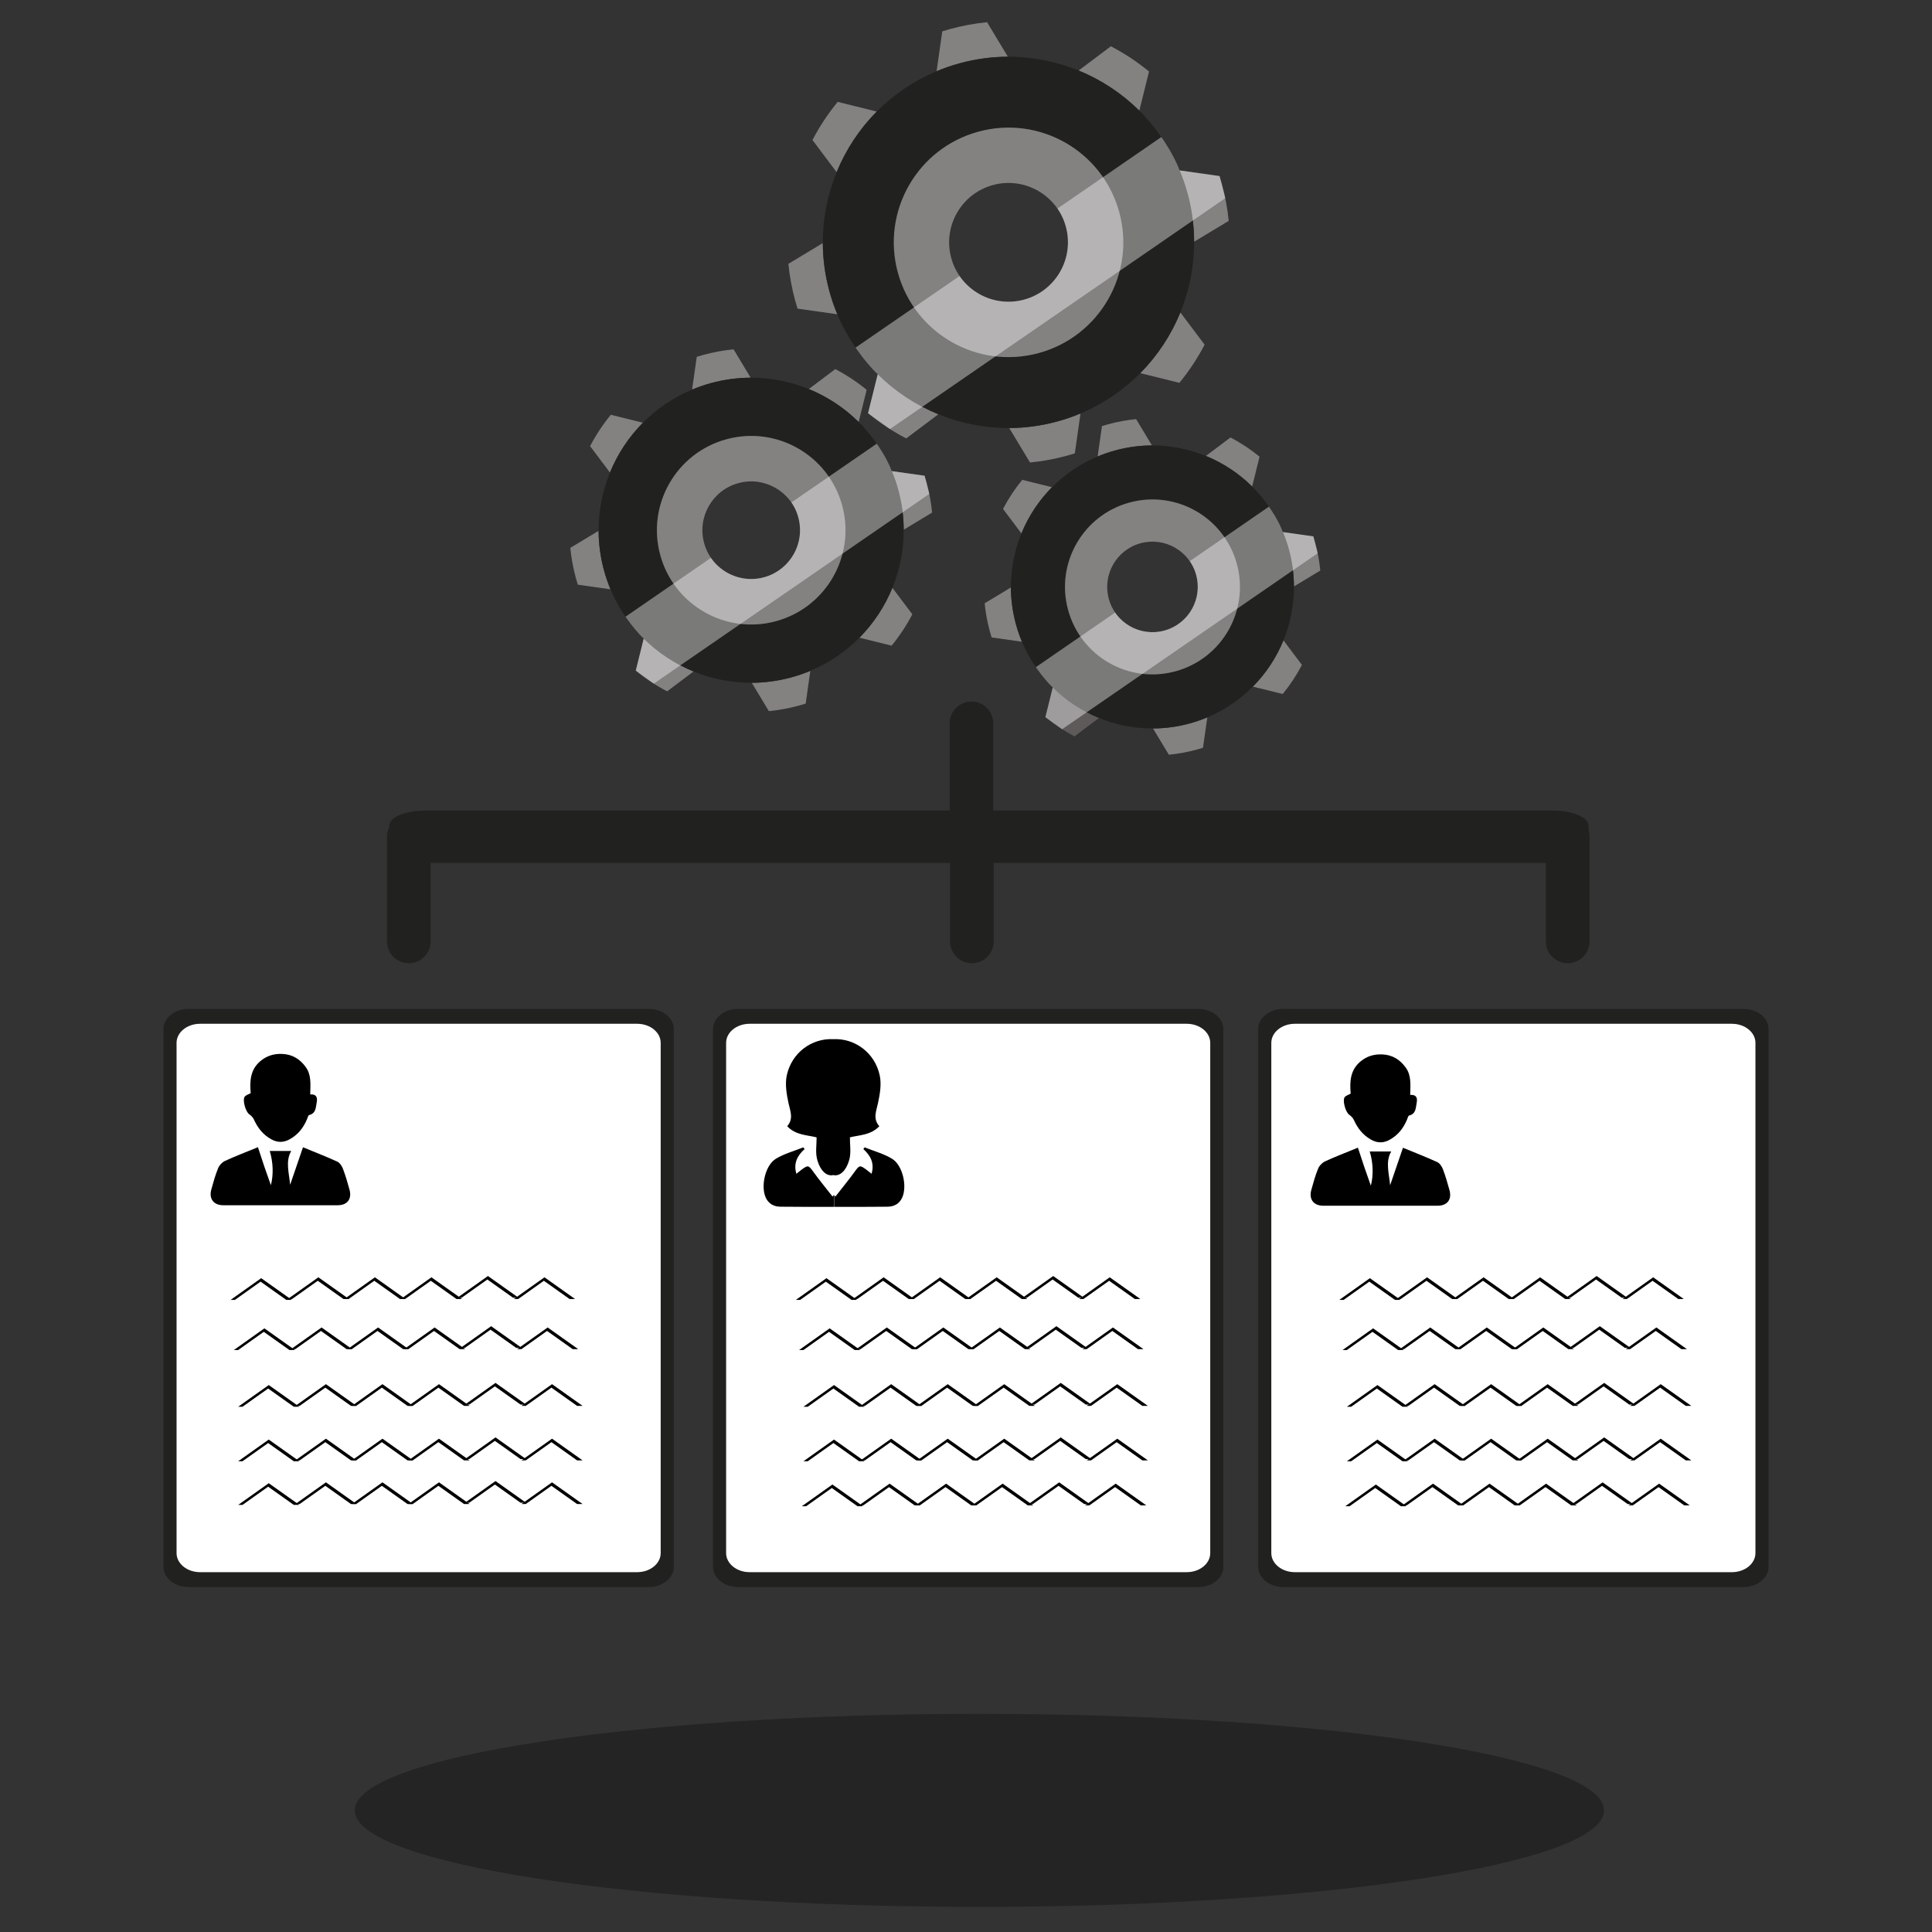 <?xml version="1.0" encoding="utf-8"?>
<!-- Generator: Adobe Illustrator 16.0.0, SVG Export Plug-In . SVG Version: 6.00 Build 0)  -->
<!DOCTYPE svg PUBLIC "-//W3C//DTD SVG 1.1//EN" "http://www.w3.org/Graphics/SVG/1.1/DTD/svg11.dtd">
<svg version="1.1" xmlns="http://www.w3.org/2000/svg" xmlns:xlink="http://www.w3.org/1999/xlink" x="0px" y="0px" width="1000px"
	 height="1000px" viewBox="0 0 1000 1000" enable-background="new 0 0 1000 1000" xml:space="preserve">
<rect x="0" y="0" width="1000" height="1000" fill="#333333" stroke="none"/>
<g id="Layer_1">
	<path opacity="0.3" fill="#010101" enable-background="new    " d="M506.923,887.086c178.551,0,323.328,22.359,323.328,49.955
		s-144.777,49.955-323.328,49.955c-178.55,0-323.31-22.359-323.31-49.955S328.373,887.086,506.923,887.086z"/>
	<g id="Layer_1_1_" display="none">
		<g display="inline">
			<g>
				<path opacity="0.2" fill="#010101" enable-background="new    " d="M883.458,650.888H122.486c0,0-103.073-15.01-108.374-120.368
					c0,0-36.849-156.295,149.288-184.388c0,0-73.77-219.514,166.818-309.066c0,0,201.926-59.704,300.292,151.029
					c0,0,87.796-64.99,187.869-1.749c0,0,87.813,59.68,59.729,173.843c0,0,112.384,15.799,115.896,151.029
					C994.02,511.201,1004.671,604.444,883.458,650.888z"/>
				<path fill="#FFFFFF" d="M878.026,634.626H117.071c0,0-103.09-15.025-108.35-120.368c0,0-36.864-156.289,149.264-184.371
					c0,0-73.746-219.506,166.819-309.075c0,0,201.942-59.695,300.291,151.029c0,0,87.78-64.973,187.901-1.748
					c0,0,87.765,59.696,59.697,173.86c0,0,112.383,15.806,115.895,151.004C988.588,494.924,999.239,588.199,878.026,634.626z"/>
				<path opacity="0.2" fill="#010101" enable-background="new    " d="M159.05,623.438h675.103c0,0,91.455-13.334,96.139-106.789
					c0,0,32.717-138.662-132.434-163.573c0,0,65.437-194.74-148.013-274.217c0,0-179.161-52.972-266.411,133.995
					c0,0-77.885-57.648-166.688-1.562c0,0-77.908,52.964-52.964,154.241c0,0-99.715,14.042-102.829,133.961
					C60.969,499.494,51.513,582.232,159.05,623.438z"/>
				<path fill="#FFFFFF" d="M163.88,609.047H839c0,0,91.421-13.058,96.104-104.479c0,0,32.701-135.636-132.434-160.012
					c0,0,65.436-190.495-147.995-268.226c0,0-179.145-51.809-266.412,131.06c0,0-77.917-56.396-166.721-1.512
					c0,0-77.893,51.809-52.98,150.882c0,0-99.715,13.708-102.813,131.061C65.783,487.801,56.31,568.751,163.88,609.047z"/>
				<path fill="#E4E6ED" d="M337.293,675.508c25,0,45.271,20.262,45.271,45.272c0,25.01-20.271,45.271-45.271,45.271
					c-25.002,0-45.281-20.261-45.281-45.271C292.012,695.77,312.291,675.508,337.293,675.508z"/>
				<path fill="#C2C4CE" d="M356.708,683.247c9.726,7.563,16.035,19.4,16.035,32.687c0,22.831-18.53,41.369-41.361,41.369
					c-7.408,0-14.351-1.951-20.384-5.382c6.992,5.431,15.773,8.666,25.328,8.666c22.847,0,41.345-18.521,41.345-41.337
					C377.686,703.818,369.246,690.338,356.708,683.247z"/>
				<path fill="#E4E6ED" d="M501.932,716.665c25.012,0,45.272,20.278,45.272,45.288c0,24.994-20.262,45.271-45.272,45.271
					c-25.01,0-45.279-20.276-45.279-45.271C456.651,736.943,476.921,716.665,501.932,716.665z"/>
				<path fill="#C2C4CE" d="M521.348,724.39c9.741,7.609,16.019,19.448,16.019,32.719c0,22.831-18.538,41.353-41.369,41.353
					c-7.407,0-14.334-1.936-20.359-5.35c6.992,5.415,15.767,8.65,25.32,8.65c22.863,0,41.351-18.538,41.351-41.337
					C542.308,744.943,533.854,731.48,521.348,724.39z"/>
				<path fill="#E4E6ED" d="M666.514,689.248c24.994,0,45.272,20.278,45.272,45.271c0,24.994-20.278,45.272-45.272,45.272
					c-24.992,0-45.288-20.278-45.288-45.272C621.226,709.526,641.521,689.248,666.514,689.248z"/>
				<path fill="#C2C4CE" d="M685.962,696.956c9.74,7.578,16.019,19.416,16.019,32.687c0,22.848-18.507,41.354-41.368,41.354
					c-7.399,0-14.344-1.936-20.359-5.334c6.976,5.398,15.789,8.651,25.303,8.651c22.896,0,41.386-18.508,41.386-41.337
					C706.924,717.527,698.469,704.046,685.962,696.956z"/>
			</g>
			<path opacity="0.3" fill="#010101" enable-background="new    " d="M506.923,887.086c178.551,0,323.328,22.359,323.328,49.955
				s-144.777,49.955-323.328,49.955c-178.55,0-323.31-22.359-323.31-49.955S328.373,887.086,506.923,887.086z"/>
		</g>
	</g>
</g>
<g id="Layer_4">
	<path fill="#848181" d="M618.078,125.114l17.896-10.785c-0.626-6.339-1.783-12.711-3.517-19.062
		c-0.381-1.393-0.796-2.767-1.222-4.132l-20.681-2.935c1.604,3.833,2.982,7.812,4.108,11.929
		C616.942,108.474,618.043,116.86,618.078,125.114z"/>
	<path fill="#848181" d="M453.805,57.738l-20.218-5.01c-5.025,6.121-9.394,12.746-13.052,19.748l12.509,16.644
		C437.827,77.438,444.873,66.749,453.805,57.738z"/>
	<path fill="#848181" d="M521.675,29.361l-10.77-17.87c-6.339,0.625-12.711,1.783-19.063,3.518c-1.392,0.38-2.764,0.793-4.129,1.221
		l-2.928,20.632c3.818-1.597,7.777-2.967,11.874-4.086C505.013,30.493,513.408,29.393,521.675,29.361z"/>
	<path fill="#848181" d="M589.709,57.287l5.026-20.276c-6.121-5.025-12.748-9.395-19.749-13.051l-16.692,12.545
		C569.992,41.289,580.691,48.343,589.709,57.287z"/>
	<path fill="#848181" d="M467.756,274.17l14.705-8.862c-0.515-5.208-1.466-10.444-2.89-15.662c-0.313-1.144-0.653-2.274-1.003-3.396
		l-16.994-2.412c1.317,3.149,2.451,6.419,3.376,9.802C466.823,260.497,467.728,267.388,467.756,274.17z"/>
	<path fill="#848181" d="M309.836,274.748l-14.645,8.827c0.514,5.209,1.465,10.444,2.891,15.663
		c0.311,1.143,0.652,2.273,1.001,3.395l16.922,2.4c-1.315-3.141-2.444-6.4-3.364-9.772
		C310.77,288.411,309.867,281.526,309.836,274.748z"/>
	<path fill="#848181" d="M332.773,218.808l-16.613-4.116c-4.13,5.03-7.719,10.473-10.726,16.227l10.279,13.676
		C319.644,234.995,325.434,226.212,332.773,218.808z"/>
	<path fill="#848181" d="M417.017,364.183l2.407-16.963c-3.155,1.322-6.429,2.459-9.818,3.385
		c-6.841,1.868-13.716,2.773-20.486,2.804l8.84,14.667c5.208-0.514,10.443-1.465,15.662-2.891
		C414.766,364.874,415.896,364.533,417.017,364.183z"/>
	<path fill="#848181" d="M388.542,195.491l-8.849-14.684c-5.209,0.514-10.444,1.465-15.665,2.891
		c-1.143,0.312-2.271,0.651-3.393,1.003l-2.406,16.953c3.137-1.313,6.391-2.438,9.756-3.358
		C374.851,196.42,381.75,195.516,388.542,195.491z"/>
	<path fill="#848181" d="M333.19,330.508l-4.116,16.601c5.033,4.128,10.475,7.719,16.23,10.724l13.681-10.283
		C349.385,343.627,340.597,337.843,333.19,330.508z"/>
	<path fill="#848181" d="M444.843,330.066l16.65,4.126c4.129-5.03,7.719-10.475,10.724-16.229l-10.313-13.721
		C457.978,313.854,452.188,322.65,444.843,330.066z"/>
	<path fill="#848181" d="M444.446,218.437l4.13-16.661c-5.03-4.129-10.475-7.72-16.228-10.725l-13.716,10.309
		C428.244,205.292,437.036,211.088,444.446,218.437z"/>
	<path fill="#212120" d="M419.423,347.22c9.735-4.083,18.305-9.969,25.419-17.154c7.345-7.416,13.135-16.212,17.061-25.824
		c3.844-9.417,5.896-19.615,5.853-30.072c-0.029-6.783-0.933-13.673-2.806-20.53c-0.925-3.382-2.059-6.652-3.376-9.802
		c-4.077-9.723-9.955-18.29-17.128-25.402c-7.41-7.349-16.202-13.145-25.814-17.077c-9.42-3.853-19.625-5.91-30.09-5.87
		c-6.792,0.025-13.691,0.93-20.557,2.806c-3.365,0.92-6.619,2.045-9.756,3.358c-9.746,4.077-18.329,9.965-25.457,17.153
		c-7.339,7.404-13.129,16.188-17.06,25.787c-3.864,9.439-5.923,19.667-5.877,30.154c0.031,6.778,0.934,13.663,2.806,20.513
		c0.92,3.372,2.049,6.631,3.364,9.772c4.085,9.756,9.983,18.347,17.185,25.475c7.407,7.335,16.194,13.119,25.794,17.042
		c9.434,3.856,19.655,5.91,30.135,5.86c6.77-0.031,13.645-0.936,20.486-2.804C412.994,349.68,416.269,348.542,419.423,347.22z
		 M341.756,287.304c-7.103-25.996,8.213-52.829,34.208-59.932c25.996-7.104,52.829,8.212,59.933,34.207
		c7.104,25.996-8.212,52.83-34.208,59.931C375.693,328.615,348.858,313.3,341.756,287.304z"/>
	<path fill="#848181" d="M435.896,261.58c-7.104-25.995-33.937-41.312-59.933-34.207c-25.995,7.103-41.311,33.936-34.208,59.932
		c7.102,25.996,33.937,41.311,59.932,34.206C427.684,314.409,443,287.575,435.896,261.58z M364.456,281.101
		c-3.678-13.458,4.252-27.351,17.711-31.028c13.46-3.678,27.352,4.251,31.03,17.709c3.678,13.459-4.252,27.351-17.712,31.03
		C382.027,302.49,368.133,294.56,364.456,281.101z"/>
	<path opacity="0.4" fill="#FFFFFF" d="M478.568,246.25l-8.683-1.232l-8.311-1.18c-2.516-6.878-7.762-14.197-7.762-14.197
		l-44.152,30.408c2.796,4.071,4.436,8.999,4.436,14.31c0,13.978-11.33,25.307-25.308,25.307c-8.627,0-16.242-4.319-20.811-10.91
		l-44.227,30.46c0,0,1.26,1.814,2.965,4.042c0.08,0.105,3.564,4.623,6.474,7.249l-4.116,16.601l9.327,6.735l142.601-98.189
		L478.568,246.25z"/>
	<path fill="#848181" d="M669.741,303.539l13.642-8.223c-0.478-4.831-1.36-9.688-2.683-14.529c-0.289-1.061-0.605-2.109-0.932-3.149
		l-15.763-2.237c1.223,2.922,2.274,5.955,3.132,9.092C668.875,290.854,669.714,297.246,669.741,303.539z"/>
	<path fill="#848181" d="M523.241,304.074l-13.585,8.188c0.477,4.833,1.359,9.689,2.683,14.53c0.288,1.06,0.604,2.109,0.931,3.149
		l15.697,2.227c-1.22-2.914-2.266-5.937-3.12-9.065C524.109,316.749,523.272,310.361,523.241,304.074z"/>
	<path fill="#848181" d="M544.521,252.18l-15.411-3.818c-3.83,4.666-7.16,9.715-9.948,15.053l9.535,12.688
		C532.341,267.196,537.712,259.049,544.521,252.18z"/>
	<path fill="#848181" d="M622.671,387.041l2.232-15.736c-2.926,1.227-5.963,2.282-9.107,3.14
		c-6.346,1.733-12.724,2.572-19.003,2.602l8.201,13.605c4.829-0.477,9.686-1.359,14.528-2.681
		C620.585,387.68,621.63,387.366,622.671,387.041z"/>
	<path fill="#848181" d="M596.257,230.549l-8.21-13.621c-4.833,0.478-9.689,1.359-14.53,2.681c-1.061,0.29-2.106,0.605-3.148,0.932
		l-2.232,15.727c2.911-1.217,5.928-2.262,9.05-3.115C583.555,231.412,589.954,230.573,596.257,230.549z"/>
	<path fill="#5E5A5A" d="M544.908,355.801l-3.819,15.4c4.67,3.83,9.718,7.161,15.057,9.949l12.69-9.54
		C559.932,367.971,551.779,362.604,544.908,355.801z"/>
	<path fill="#848181" d="M648.483,355.391l15.446,3.828c3.83-4.667,7.162-9.716,9.949-15.055l-9.567-12.729
		C660.669,340.352,655.299,348.511,648.483,355.391z"/>
	<path fill="#848181" d="M648.116,251.835l3.83-15.456c-4.666-3.831-9.716-7.161-15.052-9.949l-12.727,9.563
		C633.086,239.642,641.242,245.019,648.116,251.835z"/>
	<path fill="#212120" d="M624.903,371.304c9.03-3.788,16.979-9.248,23.58-15.914c6.815-6.879,12.186-15.039,15.828-23.956
		c3.567-8.736,5.469-18.196,5.43-27.896c-0.027-6.293-0.866-12.686-2.604-19.046c-0.857-3.137-1.909-6.17-3.132-9.092
		c-3.782-9.02-9.234-16.967-15.89-23.565c-6.874-6.816-15.03-12.194-23.948-15.841c-8.737-3.574-18.205-5.482-27.911-5.445
		c-6.303,0.024-12.702,0.863-19.071,2.604c-3.122,0.853-6.139,1.897-9.05,3.115c-9.04,3.782-17.004,9.244-23.615,15.913
		c-6.809,6.869-12.18,15.017-15.824,23.922c-3.586,8.755-5.497,18.244-5.455,27.972c0.031,6.288,0.868,12.675,2.605,19.029
		c0.854,3.128,1.9,6.151,3.12,9.065c3.79,9.05,9.26,17.019,15.941,23.633c6.871,6.804,15.023,12.17,23.928,15.809
		c8.752,3.578,18.234,5.484,27.957,5.437c6.279-0.03,12.657-0.869,19.003-2.602C618.94,373.586,621.978,372.531,624.903,371.304z
		 M552.855,315.722c-6.591-24.116,7.618-49.008,31.731-55.597c24.116-6.59,49.007,7.618,55.6,31.733
		c6.59,24.115-7.62,49.007-31.735,55.596C584.336,354.044,559.442,339.838,552.855,315.722z"/>
	<path fill="#848181" d="M640.187,291.858c-6.593-24.115-31.483-38.323-55.6-31.733c-24.113,6.589-38.322,31.481-31.731,55.597
		c6.587,24.116,31.48,38.322,55.596,31.731C632.566,340.865,646.776,315.973,640.187,291.858z M573.912,309.968
		c-3.411-12.486,3.945-25.373,16.43-28.784c12.486-3.412,25.372,3.943,28.785,16.429c3.412,12.485-3.944,25.373-16.431,28.785
		C590.213,329.81,577.323,322.453,573.912,309.968z"/>
	<path opacity="0.4" fill="#FFFFFF" d="M679.769,277.638l-8.054-1.143l-7.709-1.095c-2.335-6.381-7.201-13.17-7.201-13.17
		l-40.958,28.208c2.595,3.777,4.116,8.349,4.116,13.275c0,12.967-10.511,23.477-23.478,23.477c-8.003,0-15.067-4.007-19.306-10.121
		l-41.028,28.257c0,0,1.169,1.683,2.752,3.75c0.074,0.098,3.304,4.288,6.005,6.725l-3.819,15.4l8.651,6.248l132.289-91.087
		L679.769,277.638z"/>
	<path fill="#848181" d="M425.891,125.816l-17.823,10.744c0.626,6.339,1.784,12.71,3.519,19.061
		c0.379,1.391,0.793,2.766,1.219,4.131l20.594,2.921c-1.6-3.822-2.974-7.789-4.095-11.893
		C427.027,142.444,425.928,134.066,425.891,125.816z"/>
	<path fill="#848181" d="M556.328,234.658l2.929-20.643c-3.839,1.609-7.823,2.994-11.947,4.12
		c-8.326,2.274-16.692,3.375-24.932,3.413l10.759,17.85c6.338-0.625,12.709-1.783,19.061-3.518
		C553.59,235.498,554.964,235.085,556.328,234.658z"/>
	<path fill="#848181" d="M454.313,193.676l-5.009,20.203c6.125,5.024,12.747,9.394,19.751,13.05l16.649-12.514
		C474.021,209.642,463.326,202.602,454.313,193.676z"/>
	<path fill="#848181" d="M590.193,193.139l20.262,5.021c5.024-6.122,9.394-12.747,13.051-19.75l-12.551-16.699
		C606.177,173.41,599.132,184.114,590.193,193.139z"/>
	<path fill="#212120" d="M559.257,214.015c11.847-4.969,22.277-12.132,30.937-20.876c8.938-9.025,15.983-19.729,20.762-31.427
		c4.68-11.46,7.175-23.871,7.123-36.597c-0.035-8.254-1.136-16.641-3.415-24.984c-1.126-4.117-2.505-8.096-4.108-11.929
		c-4.962-11.833-12.114-22.258-20.846-30.915c-9.018-8.943-19.717-15.998-31.415-20.782c-11.464-4.688-23.884-7.191-36.619-7.143
		c-8.267,0.031-16.662,1.132-25.017,3.415c-4.096,1.119-8.056,2.489-11.874,4.086c-11.859,4.962-22.306,12.128-30.98,20.876
		c-8.932,9.011-15.978,19.7-20.761,31.382c-4.702,11.487-7.208,23.934-7.153,36.696c0.037,8.25,1.137,16.628,3.414,24.964
		c1.121,4.104,2.495,8.07,4.095,11.893c4.972,11.873,12.149,22.327,20.913,31.003c9.014,8.926,19.708,15.966,31.392,20.74
		c11.481,4.693,23.921,7.193,36.674,7.132c8.239-0.038,16.605-1.139,24.932-3.413C551.434,217.008,555.418,215.624,559.257,214.015z
		 M464.737,141.098c-8.645-31.637,9.995-64.292,41.63-72.936c31.638-8.646,64.293,9.993,72.938,41.629
		c8.645,31.636-9.995,64.292-41.632,72.936C506.037,191.373,473.381,172.734,464.737,141.098z"/>
	<path fill="#848181" d="M579.306,109.791c-8.646-31.636-41.301-50.275-72.938-41.629c-31.635,8.644-50.274,41.299-41.63,72.936
		c8.644,31.636,41.3,50.274,72.937,41.628C569.311,174.083,587.95,141.427,579.306,109.791z M492.362,133.549
		c-4.475-16.38,5.175-33.286,21.554-37.761c16.38-4.476,33.287,5.173,37.763,21.552s-5.175,33.286-21.554,37.763
		C513.746,159.579,496.837,149.928,492.362,133.549z"/>
	<path opacity="0.4" fill="#FFFFFF" d="M631.235,91.136l-10.566-1.5l-10.114-1.435c-3.063-8.371-9.445-17.278-9.445-17.278
		l-53.734,37.006c3.404,4.954,5.399,10.951,5.399,17.416c0,17.009-13.788,30.798-30.798,30.798c-10.5,0-19.768-5.256-25.328-13.277
		l-53.823,37.069c0,0,1.533,2.208,3.608,4.919c0.099,0.127,4.338,5.625,7.878,8.821l-5.009,20.203l11.351,8.196L634.198,102.58
		L631.235,91.136z"/>
	<path fill="#212120" d="M822.264,438.8c0,4.331-8.308,7.841-18.557,7.841H219.999c-10.25,0-18.558-3.51-18.558-7.841v-11.407
		c0-4.331,8.308-7.842,18.558-7.842h583.708c10.249,0,18.557,3.511,18.557,7.842V438.8z"/>
	<path fill="#212120" d="M491.531,374.4c0-6.234,5.054-11.288,11.288-11.288l0,0c6.233,0,11.287,5.054,11.287,11.288v54.181
		c0,6.234-5.054,11.288-11.287,11.288l0,0c-6.234,0-11.288-5.054-11.288-11.288V374.4z"/>
	<path fill="#212120" d="M200.309,433.096c0-6.234,5.054-11.288,11.288-11.288l0,0c6.233,0,11.288,5.053,11.288,11.288v54.181
		c0,6.234-5.054,11.288-11.288,11.288l0,0c-6.234,0-11.288-5.054-11.288-11.288V433.096z"/>
	<path fill="#212120" d="M491.758,433.096c0-6.234,5.054-11.288,11.288-11.288l0,0c6.233,0,11.288,5.053,11.288,11.288v54.181
		c0,6.234-5.055,11.288-11.288,11.288l0,0c-6.234,0-11.288-5.054-11.288-11.288V433.096z"/>
	<path fill="#212120" d="M800.153,433.096c0-6.234,5.054-11.288,11.288-11.288l0,0c6.233,0,11.287,5.053,11.287,11.288v54.181
		c0,6.234-5.054,11.288-11.287,11.288l0,0c-6.234,0-11.288-5.054-11.288-11.288V433.096z"/>
	<path fill="#212120" d="M348.745,811.013c0,5.753-5.756,10.415-12.855,10.415H97.469c-7.1,0-12.856-4.662-12.856-10.415V532.648
		c0-5.75,5.756-10.415,12.856-10.415H335.89c7.099,0,12.855,4.665,12.855,10.415V811.013z"/>
	<path fill="#FFFFFF" d="M341.973,803.874c0,5.459-5.461,9.881-12.196,9.881H103.583c-6.736,0-12.197-4.422-12.197-9.881V539.786
		c0-5.457,5.46-9.88,12.197-9.88h226.194c6.735,0,12.196,4.423,12.196,9.88V803.874z"/>
	<path fill="#212120" d="M633.195,811.013c0,5.753-5.757,10.415-12.855,10.415H381.919c-7.1,0-12.856-4.662-12.856-10.415V532.648
		c0-5.75,5.756-10.415,12.856-10.415H620.34c7.099,0,12.855,4.665,12.855,10.415V811.013z"/>
	<path fill="#FFFFFF" d="M626.422,803.874c0,5.459-5.46,9.881-12.195,9.881H388.032c-6.735,0-12.197-4.422-12.197-9.881V539.786
		c0-5.457,5.461-9.88,12.197-9.88h226.194c6.735,0,12.195,4.423,12.195,9.88V803.874z"/>
	<path fill="#212120" d="M915.387,811.013c0,5.753-5.756,10.415-12.855,10.415H664.11c-7.099,0-12.855-4.662-12.855-10.415V532.648
		c0-5.75,5.757-10.415,12.855-10.415h238.421c7.1,0,12.855,4.665,12.855,10.415V811.013z"/>
	<path fill="#FFFFFF" d="M908.614,803.874c0,5.459-5.461,9.881-12.195,9.881H670.224c-6.735,0-12.195-4.422-12.195-9.881V539.786
		c0-5.457,5.46-9.88,12.195-9.88h226.195c6.734,0,12.195,4.423,12.195,9.88V803.874z"/>
	<g>
		<path fill-rule="evenodd" clip-rule="evenodd" d="M133.506,593.789c1.217,3.688,2.257,6.922,3.352,10.137
			c1.06,3.113,2.175,6.207,3.341,9.521c1.441-5.491,1.168-11.971-0.581-17.707c3.636,0,7.375,0,11.139,0
			c-3.156,5.383-1.09,11.42-0.579,17.499c2.164-6.32,4.328-12.64,6.648-19.414c5.988,2.465,11.946,4.771,17.745,7.423
			c1.285,0.586,2.386,2.252,2.922,3.665c1.34,3.527,2.397,7.172,3.403,10.813c1.342,4.863-1.088,8.094-6.112,8.104
			c-19.753,0.034-39.507,0.034-59.261-0.003c-4.946-0.007-7.47-3.34-6.151-8.124c1.03-3.737,2.074-7.496,3.536-11.071
			c0.618-1.511,2.092-3.076,3.572-3.755C121.974,598.358,127.633,596.199,133.506,593.789z"/>
		<path fill-rule="evenodd" clip-rule="evenodd" d="M160.577,566.467c3.401-0.215,3.794,1.813,3.345,4.104
			c-0.505,2.573-0.287,5.66-3.878,6.568c-0.525,0.133-0.807,1.382-1.127,2.145c-1.854,4.406-4.622,7.974-8.888,10.354
			c-3.282,1.832-6.374,1.854-9.667,0.028c-4.267-2.371-7.016-5.932-8.985-10.293c-0.471-1.043-1.439-1.988-2.402-2.657
			c-1.824-1.264-3.614-7.361-2.293-9.104c0.602-0.794,1.836-1.104,3.08-1.799c-0.523-6.009-0.343-12.106,5.052-16.627
			c3.301-2.764,7.05-3.867,11.311-3.677c5.233,0.234,9.159,2.671,12.151,6.835C161.277,556.523,160.645,561.348,160.577,566.467z"/>
	</g>
	<g>
		<path fill-rule="evenodd" clip-rule="evenodd" d="M702.854,594.037c1.217,3.688,2.258,6.922,3.352,10.137
			c1.062,3.113,2.175,6.207,3.341,9.521c1.441-5.491,1.168-11.972-0.581-17.707c3.636,0,7.376,0,11.139,0
			c-3.154,5.383-1.089,11.42-0.579,17.499c2.164-6.319,4.33-12.641,6.648-19.414c5.989,2.465,11.947,4.771,17.745,7.423
			c1.285,0.586,2.385,2.251,2.923,3.665c1.34,3.527,2.397,7.172,3.402,10.813c1.342,4.863-1.088,8.094-6.112,8.103
			c-19.752,0.035-39.508,0.035-59.261-0.001c-4.945-0.008-7.469-3.341-6.15-8.125c1.03-3.737,2.075-7.496,3.536-11.071
			c0.617-1.511,2.092-3.076,3.572-3.755C691.321,598.606,696.98,596.447,702.854,594.037z"/>
		<path fill-rule="evenodd" clip-rule="evenodd" d="M729.923,566.715c3.401-0.215,3.794,1.813,3.345,4.104
			c-0.504,2.573-0.286,5.66-3.878,6.568c-0.524,0.133-0.808,1.382-1.127,2.145c-1.854,4.406-4.623,7.974-8.888,10.354
			c-3.282,1.832-6.374,1.855-9.666,0.028c-4.268-2.371-7.017-5.933-8.986-10.294c-0.471-1.041-1.438-1.987-2.402-2.656
			c-1.822-1.264-3.613-7.362-2.293-9.104c0.602-0.794,1.837-1.104,3.08-1.799c-0.522-6.009-0.342-12.106,5.054-16.627
			c3.3-2.764,7.049-3.867,11.311-3.677c5.233,0.234,9.158,2.671,12.149,6.834C730.624,556.771,729.991,561.597,729.923,566.715z"/>
	</g>
	<g>
		<path fill-rule="evenodd" clip-rule="evenodd" d="M461.641,599.712c-4.317-2.584-9.368-3.938-14.094-5.837
			c-0.231,0.292-0.463,0.586-0.696,0.876c3.817,3.425,5.843,7.373,4.271,12.798c-1.008-0.799-1.734-1.396-2.485-1.96
			c-3.599-2.705-3.762-2.566-6.389,1.057c-2.963,4.087-6.177,7.991-9.853,12.712c-0.227-0.288-0.445-0.564-0.668-0.849v6.166
			c9.227,0.021,18.455,0.001,27.68-0.086c3.311-0.033,6.132-1.478,7.597-4.771C469.656,613.85,467.201,603.036,461.641,599.712z"/>
		<path fill-rule="evenodd" clip-rule="evenodd" d="M407.45,582.921c4.435,4.732,10.453,4.548,15.224,5.777
			c0,3.878-0.595,7.524,0.152,10.874c0.907,4.056,3.476,8.844,7.553,8.777c0.314-0.004,0.617-0.056,0.913-0.124
			c0.297,0.068,0.599,0.12,0.914,0.124c4.079,0.066,6.646-4.722,7.553-8.777c0.747-3.35,0.152-6.996,0.152-10.874
			c4.771-1.229,10.788-1.045,15.224-5.777c-3.432-3.882-1.571-7.792-0.675-11.989c0.993-4.637,1.858-9.759,0.896-14.269
			c-2.529-11.85-12.986-19.355-24.063-18.788c-11.077-0.567-21.534,6.938-24.062,18.788c-0.963,4.51-0.097,9.632,0.895,14.269
			C409.021,575.129,410.881,579.039,407.45,582.921z"/>
		<path fill-rule="evenodd" clip-rule="evenodd" d="M421.069,606.646c-2.627-3.623-2.791-3.762-6.389-1.057
			c-0.751,0.563-1.478,1.161-2.485,1.96c-1.572-5.425,0.454-9.373,4.271-12.798c-0.232-0.29-0.465-0.584-0.696-0.876
			c-4.726,1.899-9.777,3.253-14.094,5.837c-5.561,3.324-8.015,14.138-5.361,20.106c1.465,3.293,4.286,4.737,7.597,4.771
			c9.226,0.087,18.454,0.106,27.68,0.086v-6.166c-0.224,0.284-0.442,0.561-0.668,0.849
			C427.246,614.637,424.032,610.732,421.069,606.646z"/>
	</g>
	<g>
		<polygon fill-rule="evenodd" clip-rule="evenodd" points="126.968,668.999 134.88,663.383 142.791,668.999 148.167,672.816 
			151.016,672.816 143.104,667.199 135.193,661.584 127.281,667.199 119.37,672.816 121.591,672.816 		"/>
		<polygon fill-rule="evenodd" clip-rule="evenodd" points="156.56,668.546 164.473,662.929 172.384,668.546 177.76,672.362 
			180.609,672.362 172.697,666.745 164.785,661.13 156.874,666.745 148.962,672.362 151.184,672.362 		"/>
		<polygon fill-rule="evenodd" clip-rule="evenodd" points="185.818,668.546 193.73,662.929 201.642,668.546 207.018,672.362 
			209.866,672.362 201.955,666.745 194.044,661.13 186.132,666.745 178.221,672.362 180.443,672.362 		"/>
		<polygon fill-rule="evenodd" clip-rule="evenodd" points="215.077,668.546 222.989,662.929 230.899,668.546 236.276,672.362 
			239.125,672.362 231.213,666.745 223.302,661.13 215.391,666.745 207.479,672.362 209.701,672.362 		"/>
		<polygon fill-rule="evenodd" clip-rule="evenodd" points="244.334,667.88 252.246,662.264 260.158,667.88 265.534,671.696 
			268.383,671.696 260.471,666.081 252.56,660.464 244.648,666.081 236.736,671.696 238.958,671.696 		"/>
		<polygon fill-rule="evenodd" clip-rule="evenodd" points="273.593,668.546 281.504,662.929 289.416,668.546 294.792,672.362 
			297.641,672.362 289.729,666.745 281.818,661.13 273.906,666.745 265.995,672.362 268.216,672.362 		"/>
	</g>
	<g>
		<polygon fill-rule="evenodd" clip-rule="evenodd" points="128.621,694.967 136.533,689.351 144.444,694.967 149.821,698.784 
			152.669,698.784 144.758,693.167 136.847,687.552 128.935,693.167 121.023,698.784 123.245,698.784 		"/>
		<polygon fill-rule="evenodd" clip-rule="evenodd" points="158.214,694.514 166.126,688.896 174.037,694.514 179.414,698.33 
			182.262,698.33 174.351,692.713 166.439,687.098 158.527,692.713 150.616,698.33 152.838,698.33 		"/>
		<polygon fill-rule="evenodd" clip-rule="evenodd" points="187.472,694.514 195.383,688.896 203.295,694.514 208.672,698.33 
			211.52,698.33 203.609,692.713 195.698,687.098 187.785,692.713 179.874,698.33 182.096,698.33 		"/>
		<polygon fill-rule="evenodd" clip-rule="evenodd" points="216.73,694.514 224.642,688.896 232.553,694.514 237.93,698.33 
			240.778,698.33 232.867,692.713 224.955,687.098 217.043,692.713 209.132,698.33 211.354,698.33 		"/>
		<polygon fill-rule="evenodd" clip-rule="evenodd" points="245.988,693.848 253.899,688.231 261.812,693.848 267.188,697.664 
			270.036,697.664 262.125,692.049 254.213,686.432 246.302,692.049 238.39,697.664 240.612,697.664 		"/>
		<polygon fill-rule="evenodd" clip-rule="evenodd" points="275.246,694.514 283.158,688.896 291.069,694.514 296.446,698.33 
			299.294,698.33 291.383,692.713 283.472,687.098 275.559,692.713 267.648,698.33 269.87,698.33 		"/>
	</g>
	<g>
		<polygon fill-rule="evenodd" clip-rule="evenodd" points="130.878,724.315 138.791,718.699 146.702,724.315 152.079,728.133 
			154.927,728.133 147.016,722.515 139.104,716.9 131.192,722.515 123.281,728.133 125.502,728.133 		"/>
		<polygon fill-rule="evenodd" clip-rule="evenodd" points="160.471,723.861 168.383,718.244 176.294,723.861 181.671,727.678 
			184.52,727.678 176.608,722.061 168.696,716.445 160.785,722.061 152.874,727.678 155.095,727.678 		"/>
		<polygon fill-rule="evenodd" clip-rule="evenodd" points="189.729,723.861 197.641,718.244 205.553,723.861 210.929,727.678 
			213.777,727.678 205.866,722.061 197.955,716.445 190.043,722.061 182.132,727.678 184.354,727.678 		"/>
		<polygon fill-rule="evenodd" clip-rule="evenodd" points="218.987,723.861 226.9,718.244 234.811,723.861 240.188,727.678 
			243.036,727.678 235.125,722.061 227.213,716.445 219.302,722.061 211.39,727.678 213.612,727.678 		"/>
		<polygon fill-rule="evenodd" clip-rule="evenodd" points="248.245,723.196 256.157,717.579 264.069,723.196 269.445,727.012 
			272.293,727.012 264.382,721.396 256.471,715.779 248.56,721.396 240.647,727.012 242.869,727.012 		"/>
		<polygon fill-rule="evenodd" clip-rule="evenodd" points="277.504,723.861 285.416,718.244 293.327,723.861 298.703,727.678 
			301.552,727.678 293.64,722.061 285.729,716.445 277.817,722.061 269.906,727.678 272.127,727.678 		"/>
	</g>
	<g>
		<polygon fill-rule="evenodd" clip-rule="evenodd" points="130.878,752.531 138.791,746.915 146.702,752.531 152.079,756.349 
			154.927,756.349 147.016,750.731 139.104,745.116 131.192,750.731 123.281,756.349 125.502,756.349 		"/>
		<polygon fill-rule="evenodd" clip-rule="evenodd" points="160.471,752.077 168.383,746.46 176.294,752.077 181.671,755.894 
			184.52,755.894 176.608,750.276 168.696,744.662 160.785,750.276 152.874,755.894 155.095,755.894 		"/>
		<polygon fill-rule="evenodd" clip-rule="evenodd" points="189.729,752.077 197.641,746.46 205.553,752.077 210.929,755.894 
			213.777,755.894 205.866,750.276 197.955,744.662 190.043,750.276 182.132,755.894 184.354,755.894 		"/>
		<polygon fill-rule="evenodd" clip-rule="evenodd" points="218.987,752.077 226.9,746.46 234.811,752.077 240.188,755.894 
			243.036,755.894 235.125,750.276 227.213,744.662 219.302,750.276 211.39,755.894 213.612,755.894 		"/>
		<polygon fill-rule="evenodd" clip-rule="evenodd" points="248.245,751.412 256.157,745.796 264.069,751.412 269.445,755.229 
			272.293,755.229 264.382,749.613 256.471,743.996 248.56,749.613 240.647,755.229 242.869,755.229 		"/>
		<polygon fill-rule="evenodd" clip-rule="evenodd" points="277.504,752.077 285.416,746.46 293.327,752.077 298.703,755.894 
			301.552,755.894 293.64,750.276 285.729,744.662 277.817,750.276 269.906,755.894 272.127,755.894 		"/>
	</g>
	<g>
		<polygon fill-rule="evenodd" clip-rule="evenodd" points="419.547,668.999 427.458,663.383 435.37,668.999 440.747,672.816 
			443.595,672.816 435.684,667.199 427.772,661.584 419.86,667.199 411.949,672.816 414.171,672.816 		"/>
		<polygon fill-rule="evenodd" clip-rule="evenodd" points="449.14,668.546 457.051,662.929 464.963,668.546 470.339,672.362 
			473.188,672.362 465.276,666.745 457.365,661.13 449.453,666.745 441.542,672.362 443.764,672.362 		"/>
		<polygon fill-rule="evenodd" clip-rule="evenodd" points="478.397,668.546 486.309,662.929 494.221,668.546 499.598,672.362 
			502.445,672.362 494.535,666.745 486.624,661.13 478.711,666.745 470.8,672.362 473.021,672.362 		"/>
		<polygon fill-rule="evenodd" clip-rule="evenodd" points="507.656,668.546 515.568,662.929 523.479,668.546 528.855,672.362 
			531.704,672.362 523.793,666.745 515.881,661.13 507.969,666.745 500.058,672.362 502.279,672.362 		"/>
		<polygon fill-rule="evenodd" clip-rule="evenodd" points="536.913,667.88 544.826,662.264 552.737,667.88 558.113,671.696 
			560.963,671.696 553.05,666.081 545.139,660.464 537.228,666.081 529.316,671.696 531.537,671.696 		"/>
		<polygon fill-rule="evenodd" clip-rule="evenodd" points="566.173,668.546 574.084,662.929 581.995,668.546 587.371,672.362 
			590.221,672.362 582.309,666.745 574.397,661.13 566.485,666.745 558.574,672.362 560.796,672.362 		"/>
	</g>
	<g>
		<polygon fill-rule="evenodd" clip-rule="evenodd" points="421.2,694.967 429.112,689.351 437.023,694.967 442.4,698.784 
			445.249,698.784 437.337,693.167 429.426,687.552 421.514,693.167 413.603,698.784 415.824,698.784 		"/>
		<polygon fill-rule="evenodd" clip-rule="evenodd" points="450.793,694.514 458.705,688.896 466.616,694.514 471.993,698.33 
			474.842,698.33 466.93,692.713 459.018,687.098 451.106,692.713 443.195,698.33 445.417,698.33 		"/>
		<polygon fill-rule="evenodd" clip-rule="evenodd" points="480.051,694.514 487.962,688.896 495.875,694.514 501.251,698.33 
			504.1,698.33 496.188,692.713 488.277,687.098 480.365,692.713 472.454,698.33 474.675,698.33 		"/>
		<polygon fill-rule="evenodd" clip-rule="evenodd" points="509.309,694.514 517.223,688.896 525.132,694.514 530.509,698.33 
			533.357,698.33 525.446,692.713 517.535,687.098 509.623,692.713 501.711,698.33 503.934,698.33 		"/>
		<polygon fill-rule="evenodd" clip-rule="evenodd" points="538.566,693.848 546.479,688.231 554.391,693.848 559.767,697.664 
			562.616,697.664 554.703,692.049 546.792,686.432 538.881,692.049 530.97,697.664 533.19,697.664 		"/>
		<polygon fill-rule="evenodd" clip-rule="evenodd" points="567.826,694.514 575.737,688.896 583.648,694.514 589.025,698.33 
			591.874,698.33 583.962,692.713 576.051,687.098 568.139,692.713 560.228,698.33 562.449,698.33 		"/>
	</g>
	<g>
		<polygon fill-rule="evenodd" clip-rule="evenodd" points="423.458,724.315 431.37,718.699 439.281,724.315 444.658,728.133 
			447.506,728.133 439.595,722.515 431.684,716.9 423.771,722.515 415.86,728.133 418.082,728.133 		"/>
		<polygon fill-rule="evenodd" clip-rule="evenodd" points="453.05,723.861 460.963,718.244 468.874,723.861 474.25,727.678 
			477.099,727.678 469.188,722.061 461.276,716.445 453.364,722.061 445.453,727.678 447.674,727.678 		"/>
		<polygon fill-rule="evenodd" clip-rule="evenodd" points="482.309,723.861 490.22,718.244 498.132,723.861 503.509,727.678 
			506.356,727.678 498.445,722.061 490.534,716.445 482.622,722.061 474.711,727.678 476.933,727.678 		"/>
		<polygon fill-rule="evenodd" clip-rule="evenodd" points="511.566,723.861 519.479,718.244 527.39,723.861 532.767,727.678 
			535.615,727.678 527.704,722.061 519.793,716.445 511.881,722.061 503.969,727.678 506.191,727.678 		"/>
		<polygon fill-rule="evenodd" clip-rule="evenodd" points="540.824,723.196 548.736,717.579 556.647,723.196 562.024,727.012 
			564.873,727.012 556.961,721.396 549.05,715.779 541.139,721.396 533.228,727.012 535.448,727.012 		"/>
		<polygon fill-rule="evenodd" clip-rule="evenodd" points="570.083,723.861 577.994,718.244 585.905,723.861 591.283,727.678 
			594.131,727.678 586.22,722.061 578.309,716.445 570.396,722.061 562.485,727.678 564.707,727.678 		"/>
	</g>
	<g>
		<polygon fill-rule="evenodd" clip-rule="evenodd" points="423.458,752.531 431.37,746.915 439.281,752.531 444.658,756.349 
			447.506,756.349 439.595,750.731 431.684,745.116 423.771,750.731 415.86,756.349 418.082,756.349 		"/>
		<polygon fill-rule="evenodd" clip-rule="evenodd" points="453.05,752.077 460.963,746.46 468.874,752.077 474.25,755.894 
			477.099,755.894 469.188,750.276 461.276,744.662 453.364,750.276 445.453,755.894 447.674,755.894 		"/>
		<polygon fill-rule="evenodd" clip-rule="evenodd" points="482.309,752.077 490.22,746.46 498.132,752.077 503.509,755.894 
			506.356,755.894 498.445,750.276 490.534,744.662 482.622,750.276 474.711,755.894 476.933,755.894 		"/>
		<polygon fill-rule="evenodd" clip-rule="evenodd" points="511.566,752.077 519.479,746.46 527.39,752.077 532.767,755.894 
			535.615,755.894 527.704,750.276 519.793,744.662 511.881,750.276 503.969,755.894 506.191,755.894 		"/>
		<polygon fill-rule="evenodd" clip-rule="evenodd" points="540.824,751.412 548.736,745.796 556.647,751.412 562.024,755.229 
			564.873,755.229 556.961,749.613 549.05,743.996 541.139,749.613 533.228,755.229 535.448,755.229 		"/>
		<polygon fill-rule="evenodd" clip-rule="evenodd" points="570.083,752.077 577.994,746.46 585.905,752.077 591.283,755.894 
			594.131,755.894 586.22,750.276 578.309,744.662 570.396,750.276 562.485,755.894 564.707,755.894 		"/>
	</g>
	<g>
		<polygon fill-rule="evenodd" clip-rule="evenodd" points="422.629,775.802 430.541,770.186 438.453,775.802 443.829,779.619 
			446.678,779.619 438.767,774.002 430.855,768.387 422.943,774.002 415.032,779.619 417.253,779.619 		"/>
		<polygon fill-rule="evenodd" clip-rule="evenodd" points="452.222,775.349 460.134,769.731 468.045,775.349 473.422,779.165 
			476.271,779.165 468.359,773.548 460.447,767.933 452.536,773.548 444.625,779.165 446.846,779.165 		"/>
		<polygon fill-rule="evenodd" clip-rule="evenodd" points="481.48,775.349 489.392,769.731 497.304,775.349 502.68,779.165 
			505.528,779.165 497.617,773.548 489.706,767.933 481.794,773.548 473.883,779.165 476.104,779.165 		"/>
		<polygon fill-rule="evenodd" clip-rule="evenodd" points="510.738,775.349 518.65,769.731 526.562,775.349 531.938,779.165 
			534.787,779.165 526.876,773.548 518.964,767.933 511.052,773.548 503.141,779.165 505.362,779.165 		"/>
		<polygon fill-rule="evenodd" clip-rule="evenodd" points="539.996,774.683 547.908,769.066 555.82,774.683 561.196,778.499 
			564.045,778.499 556.134,772.884 548.223,767.267 540.311,772.884 532.398,778.499 534.62,778.499 		"/>
		<polygon fill-rule="evenodd" clip-rule="evenodd" points="569.255,775.349 577.166,769.731 585.078,775.349 590.454,779.165 
			593.304,779.165 585.391,773.548 577.479,767.933 569.568,773.548 561.656,779.165 563.879,779.165 		"/>
	</g>
	<g>
		<polygon fill-rule="evenodd" clip-rule="evenodd" points="700.829,668.999 708.742,663.383 716.653,668.999 722.029,672.816 
			724.878,672.816 716.967,667.199 709.056,661.584 701.145,667.199 693.232,672.816 695.454,672.816 		"/>
		<polygon fill-rule="evenodd" clip-rule="evenodd" points="730.422,668.546 738.334,662.929 746.246,668.546 751.622,672.362 
			754.472,672.362 746.559,666.745 738.647,661.13 730.736,666.745 722.825,672.362 725.047,672.362 		"/>
		<polygon fill-rule="evenodd" clip-rule="evenodd" points="759.681,668.546 767.592,662.929 775.503,668.546 780.881,672.362 
			783.729,672.362 775.817,666.745 767.906,661.13 759.994,666.745 752.083,672.362 754.306,672.362 		"/>
		<polygon fill-rule="evenodd" clip-rule="evenodd" points="788.938,668.546 796.851,662.929 804.761,668.546 810.139,672.362 
			812.986,672.362 805.075,666.745 797.164,661.13 789.253,666.745 781.342,672.362 783.563,672.362 		"/>
		<polygon fill-rule="evenodd" clip-rule="evenodd" points="818.196,667.88 826.108,662.264 834.02,667.88 839.396,671.696 
			842.245,671.696 834.333,666.081 826.422,660.464 818.511,666.081 810.6,671.696 812.82,671.696 		"/>
		<polygon fill-rule="evenodd" clip-rule="evenodd" points="847.455,668.546 855.366,662.929 863.277,668.546 868.654,672.362 
			871.503,672.362 863.592,666.745 855.681,661.13 847.769,666.745 839.857,672.362 842.079,672.362 		"/>
	</g>
	<g>
		<polygon fill-rule="evenodd" clip-rule="evenodd" points="702.483,694.967 710.396,689.351 718.307,694.967 723.683,698.784 
			726.531,698.784 718.62,693.167 710.709,687.552 702.798,693.167 694.887,698.784 697.107,698.784 		"/>
		<polygon fill-rule="evenodd" clip-rule="evenodd" points="732.076,694.514 739.988,688.896 747.899,694.514 753.275,698.33 
			756.125,698.33 748.213,692.713 740.302,687.098 732.391,692.713 724.479,698.33 726.7,698.33 		"/>
		<polygon fill-rule="evenodd" clip-rule="evenodd" points="761.334,694.514 769.245,688.896 777.156,694.514 782.534,698.33 
			785.383,698.33 777.471,692.713 769.561,687.098 761.647,692.713 753.736,698.33 755.959,698.33 		"/>
		<polygon fill-rule="evenodd" clip-rule="evenodd" points="790.592,694.514 798.504,688.896 806.414,694.514 811.792,698.33 
			814.64,698.33 806.729,692.713 798.817,687.098 790.906,692.713 782.995,698.33 785.217,698.33 		"/>
		<polygon fill-rule="evenodd" clip-rule="evenodd" points="819.85,693.848 827.762,688.231 835.673,693.848 841.05,697.664 
			843.898,697.664 835.986,692.049 828.075,686.432 820.164,692.049 812.253,697.664 814.474,697.664 		"/>
		<polygon fill-rule="evenodd" clip-rule="evenodd" points="849.108,694.514 857.02,688.896 864.931,694.514 870.309,698.33 
			873.156,698.33 865.245,692.713 857.334,687.098 849.422,692.713 841.511,698.33 843.732,698.33 		"/>
	</g>
	<g>
		<polygon fill-rule="evenodd" clip-rule="evenodd" points="704.741,724.315 712.653,718.699 720.564,724.315 725.939,728.133 
			728.789,728.133 720.878,722.515 712.966,716.9 705.055,722.515 697.144,728.133 699.364,728.133 		"/>
		<polygon fill-rule="evenodd" clip-rule="evenodd" points="734.334,723.861 742.246,718.244 750.157,723.861 755.532,727.678 
			758.383,727.678 750.47,722.061 742.559,716.445 734.647,722.061 726.736,727.678 728.957,727.678 		"/>
		<polygon fill-rule="evenodd" clip-rule="evenodd" points="763.593,723.861 771.504,718.244 779.415,723.861 784.791,727.678 
			787.641,727.678 779.729,722.061 771.817,716.445 763.904,722.061 755.994,727.678 758.216,727.678 		"/>
		<polygon fill-rule="evenodd" clip-rule="evenodd" points="792.85,723.861 800.762,718.244 808.672,723.861 814.049,727.678 
			816.898,727.678 808.986,722.061 801.074,716.445 793.163,722.061 785.252,727.678 787.474,727.678 		"/>
		<polygon fill-rule="evenodd" clip-rule="evenodd" points="822.107,723.196 830.02,717.579 837.931,723.196 843.307,727.012 
			846.156,727.012 838.244,721.396 830.332,715.779 822.421,721.396 814.51,727.012 816.731,727.012 		"/>
		<polygon fill-rule="evenodd" clip-rule="evenodd" points="851.366,723.861 859.277,718.244 867.188,723.861 872.565,727.678 
			875.414,727.678 867.503,722.061 859.591,716.445 851.679,722.061 843.768,727.678 845.989,727.678 		"/>
	</g>
	<g>
		<polygon fill-rule="evenodd" clip-rule="evenodd" points="704.741,752.531 712.653,746.915 720.564,752.531 725.939,756.349 
			728.789,756.349 720.878,750.731 712.966,745.116 705.055,750.731 697.144,756.349 699.364,756.349 		"/>
		<polygon fill-rule="evenodd" clip-rule="evenodd" points="734.334,752.077 742.246,746.46 750.157,752.077 755.532,755.894 
			758.383,755.894 750.47,750.276 742.559,744.662 734.647,750.276 726.736,755.894 728.957,755.894 		"/>
		<polygon fill-rule="evenodd" clip-rule="evenodd" points="763.593,752.077 771.504,746.46 779.415,752.077 784.791,755.894 
			787.641,755.894 779.729,750.276 771.817,744.662 763.904,750.276 755.994,755.894 758.216,755.894 		"/>
		<polygon fill-rule="evenodd" clip-rule="evenodd" points="792.85,752.077 800.762,746.46 808.672,752.077 814.049,755.894 
			816.898,755.894 808.986,750.276 801.074,744.662 793.163,750.276 785.252,755.894 787.474,755.894 		"/>
		<polygon fill-rule="evenodd" clip-rule="evenodd" points="822.107,751.412 830.02,745.796 837.931,751.412 843.307,755.229 
			846.156,755.229 838.244,749.613 830.332,743.996 822.421,749.613 814.51,755.229 816.731,755.229 		"/>
		<polygon fill-rule="evenodd" clip-rule="evenodd" points="851.366,752.077 859.277,746.46 867.188,752.077 872.565,755.894 
			875.414,755.894 867.503,750.276 859.591,744.662 851.679,750.276 843.768,755.894 845.989,755.894 		"/>
	</g>
	<g>
		<polygon fill-rule="evenodd" clip-rule="evenodd" points="703.913,775.802 711.824,770.186 719.735,775.802 725.112,779.619 
			727.961,779.619 720.049,774.002 712.138,768.387 704.226,774.002 696.314,779.619 698.537,779.619 		"/>
		<polygon fill-rule="evenodd" clip-rule="evenodd" points="733.506,775.349 741.417,769.731 749.328,775.349 754.705,779.165 
			757.554,779.165 749.642,773.548 741.729,767.933 733.818,773.548 725.907,779.165 728.129,779.165 		"/>
		<polygon fill-rule="evenodd" clip-rule="evenodd" points="762.764,775.349 770.675,769.731 778.587,775.349 783.963,779.165 
			786.812,779.165 778.899,773.548 770.988,767.933 763.077,773.548 755.166,779.165 757.387,779.165 		"/>
		<polygon fill-rule="evenodd" clip-rule="evenodd" points="792.022,775.349 799.934,769.731 807.845,775.349 813.221,779.165 
			816.07,779.165 808.159,773.548 800.246,767.933 792.335,773.548 784.424,779.165 786.646,779.165 		"/>
		<polygon fill-rule="evenodd" clip-rule="evenodd" points="821.279,774.683 829.191,769.066 837.104,774.683 842.479,778.499 
			845.328,778.499 837.417,772.884 829.505,767.267 821.594,772.884 813.681,778.499 815.903,778.499 		"/>
		<polygon fill-rule="evenodd" clip-rule="evenodd" points="850.538,775.349 858.449,769.731 866.36,775.349 871.736,779.165 
			874.587,779.165 866.673,773.548 858.762,767.933 850.851,773.548 842.939,779.165 845.161,779.165 		"/>
	</g>
	<g>
		<polygon fill-rule="evenodd" clip-rule="evenodd" points="130.878,775.124 138.791,769.508 146.702,775.124 152.079,778.941 
			154.927,778.941 147.016,773.323 139.104,767.709 131.192,773.323 123.281,778.941 125.502,778.941 		"/>
		<polygon fill-rule="evenodd" clip-rule="evenodd" points="160.471,774.671 168.383,769.054 176.294,774.671 181.671,778.487 
			184.52,778.487 176.608,772.87 168.696,767.254 160.785,772.87 152.874,778.487 155.095,778.487 		"/>
		<polygon fill-rule="evenodd" clip-rule="evenodd" points="189.729,774.671 197.641,769.054 205.553,774.671 210.929,778.487 
			213.777,778.487 205.866,772.87 197.955,767.254 190.043,772.87 182.132,778.487 184.354,778.487 		"/>
		<polygon fill-rule="evenodd" clip-rule="evenodd" points="218.987,774.671 226.9,769.054 234.811,774.671 240.188,778.487 
			243.036,778.487 235.125,772.87 227.213,767.254 219.302,772.87 211.39,778.487 213.612,778.487 		"/>
		<polygon fill-rule="evenodd" clip-rule="evenodd" points="248.245,774.005 256.157,768.389 264.069,774.005 269.445,777.821 
			272.293,777.821 264.382,772.206 256.471,766.589 248.56,772.206 240.647,777.821 242.869,777.821 		"/>
		<polygon fill-rule="evenodd" clip-rule="evenodd" points="277.504,774.671 285.416,769.054 293.327,774.671 298.703,778.487 
			301.552,778.487 293.64,772.87 285.729,767.254 277.817,772.87 269.906,778.487 272.127,778.487 		"/>
	</g>
</g>
</svg>
